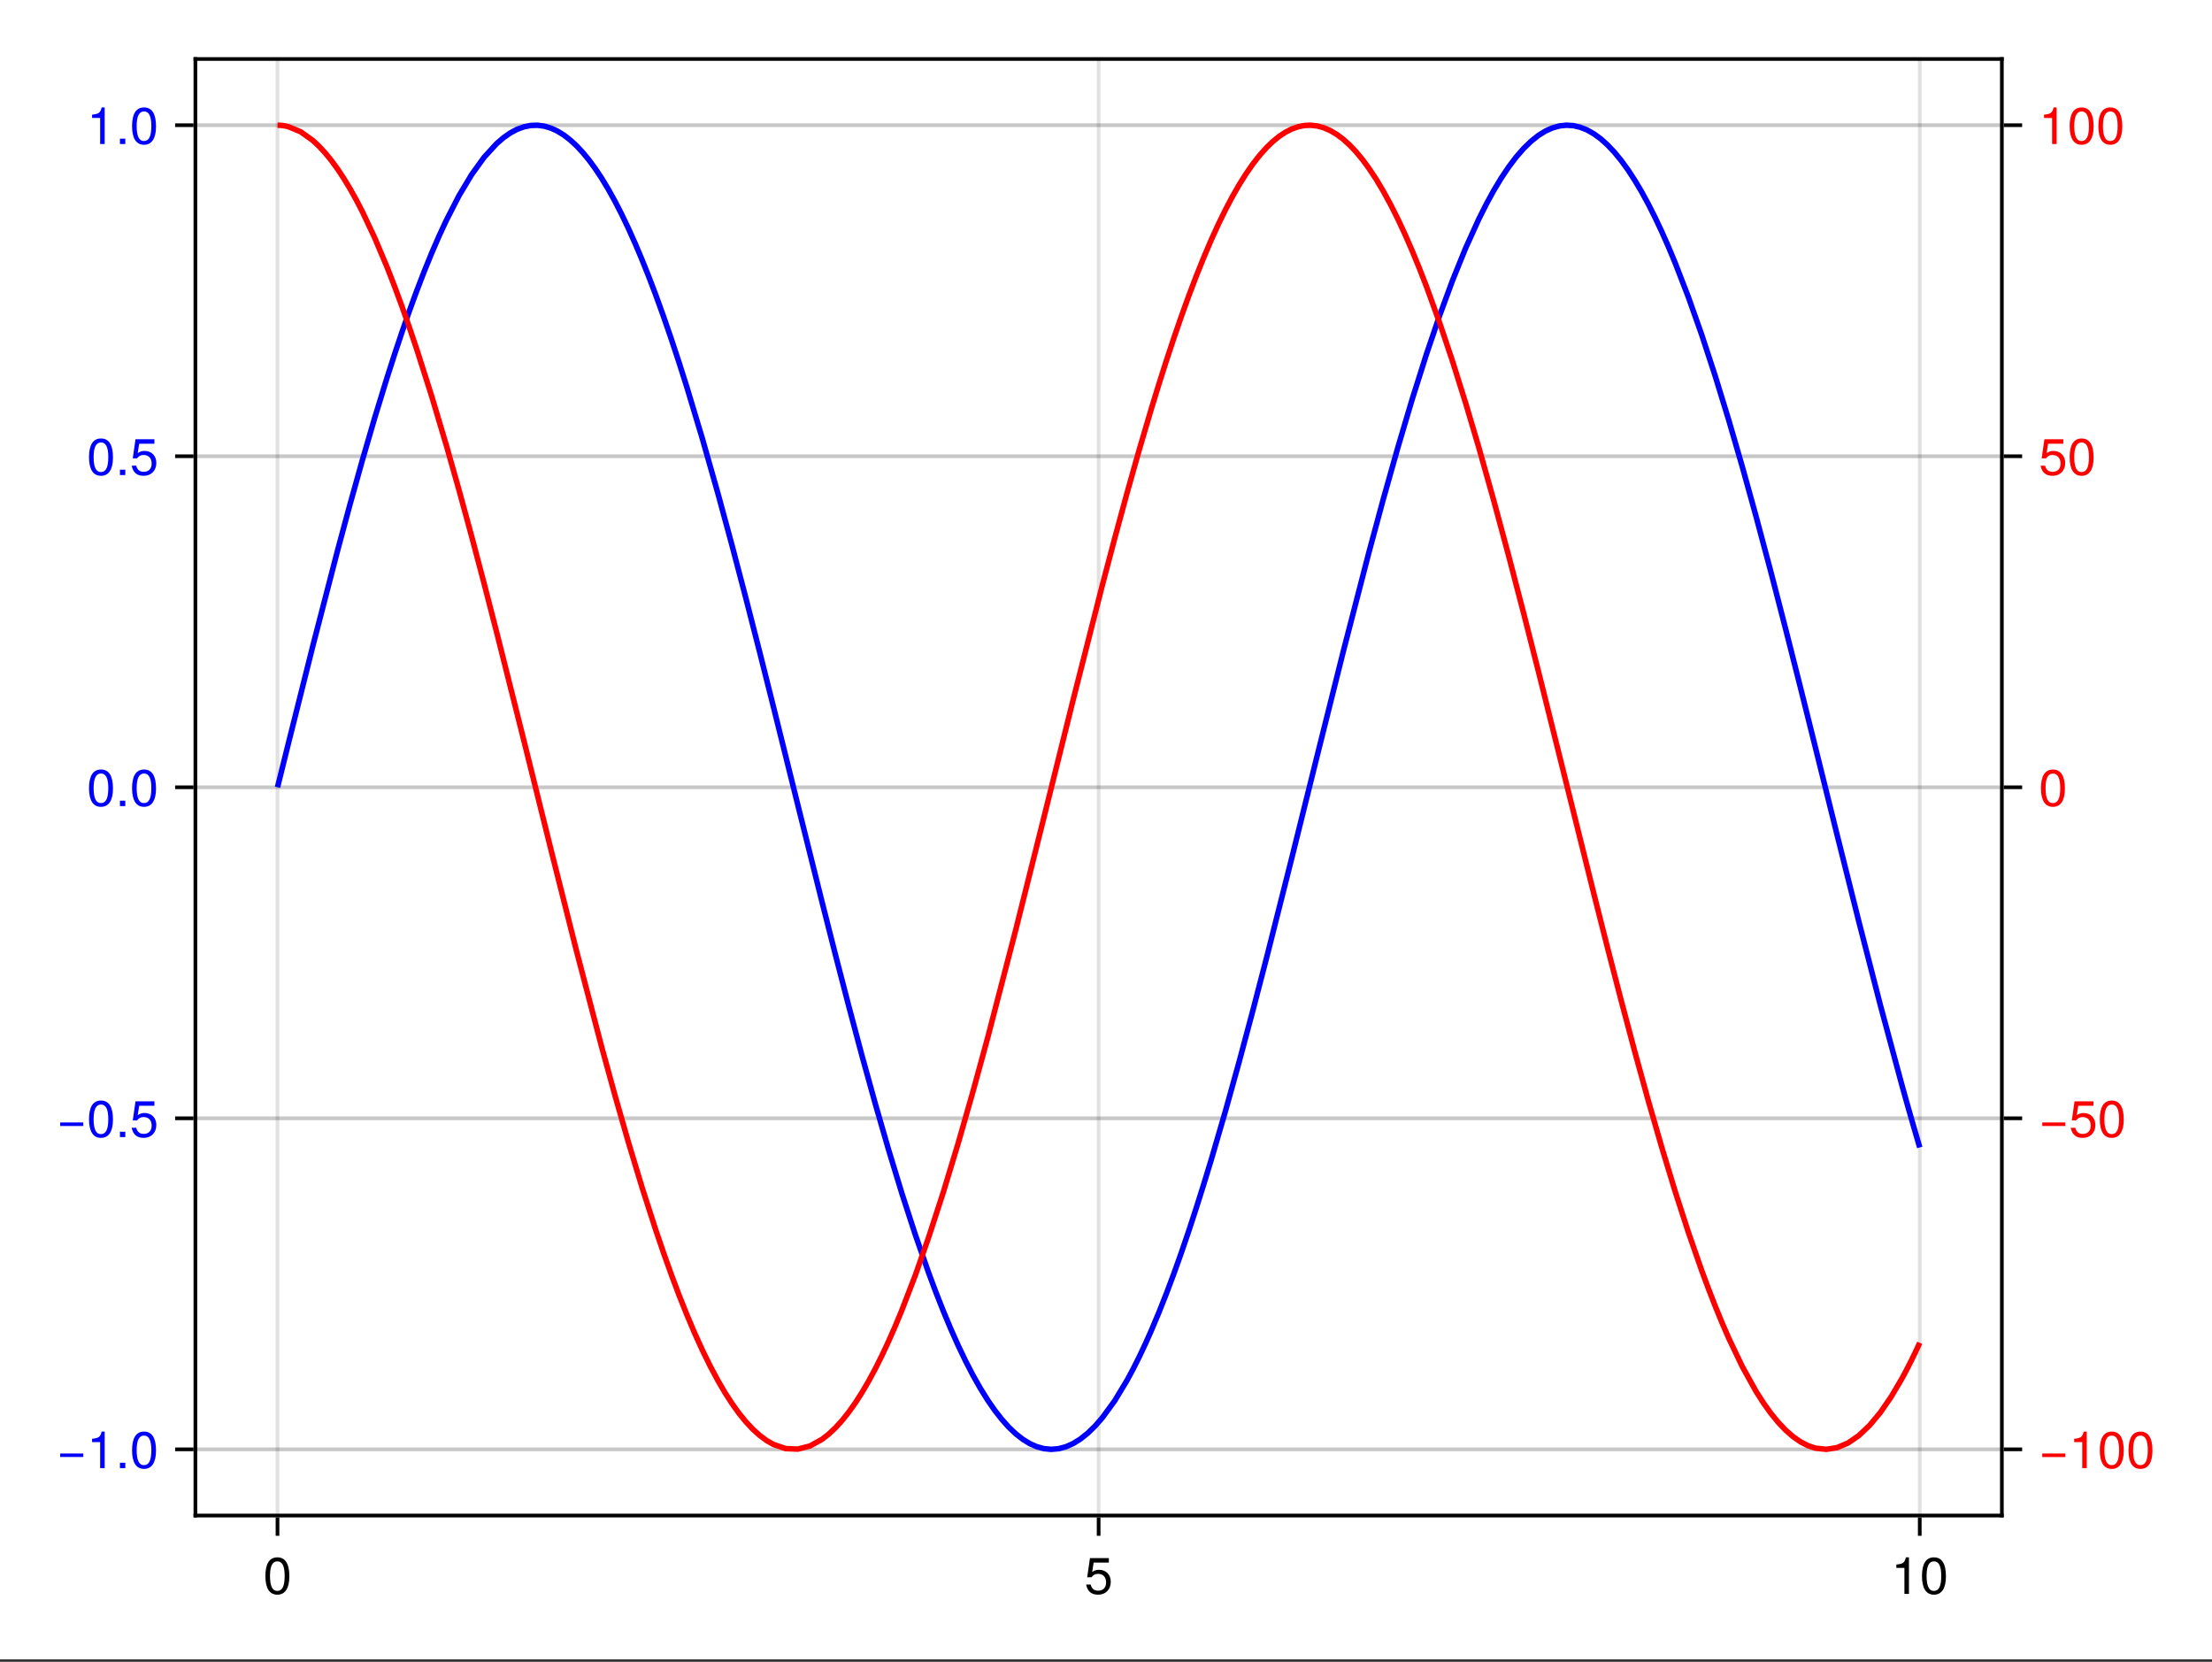 <?xml version="1.0" encoding="UTF-8"?>
<svg xmlns="http://www.w3.org/2000/svg" xmlns:xlink="http://www.w3.org/1999/xlink" width="450" height="338" viewBox="0 0 450 338">
<rect x="0" y="0" width="450" height="338" fill="#333333" stroke="none"/>
<defs>
<g>
<g id="glyph-0-0-59ad409f">
<path d="M 5.328 -3.578 C 5.328 -1.141 4.469 0.156 2.891 0.156 C 1.297 0.156 0.453 -1.141 0.453 -3.641 C 0.453 -6.141 1.281 -7.438 2.891 -7.438 C 4.5 -7.438 5.328 -6.156 5.328 -3.578 Z M 4.375 -3.672 C 4.375 -5.656 3.891 -6.625 2.891 -6.625 C 1.891 -6.625 1.391 -5.672 1.391 -3.641 C 1.391 -1.594 1.891 -0.609 2.859 -0.609 C 3.891 -0.609 4.375 -1.547 4.375 -3.672 Z M 4.375 -3.672 "/>
</g>
<g id="glyph-0-1-59ad409f">
<path d="M 5.391 -2.469 C 5.391 -0.891 4.344 0.156 2.828 0.156 C 1.516 0.156 0.672 -0.438 0.375 -1.906 C 0.375 -1.906 1.297 -1.906 1.297 -1.906 C 1.516 -1.078 2 -0.656 2.812 -0.656 C 3.828 -0.656 4.438 -1.266 4.438 -2.344 C 4.438 -3.438 3.812 -4.078 2.812 -4.078 C 2.234 -4.078 1.875 -3.906 1.453 -3.391 C 1.453 -3.391 0.594 -3.391 0.594 -3.391 C 0.594 -3.391 1.156 -7.281 1.156 -7.281 C 1.156 -7.281 5 -7.281 5 -7.281 C 5 -7.281 5 -6.375 5 -6.375 C 5 -6.375 1.906 -6.375 1.906 -6.375 C 1.906 -6.375 1.609 -4.453 1.609 -4.453 C 2.031 -4.766 2.453 -4.906 2.984 -4.906 C 4.406 -4.906 5.391 -3.938 5.391 -2.469 Z M 5.391 -2.469 "/>
</g>
<g id="glyph-0-2-59ad409f">
<path d="M 3.641 0 C 3.641 0 2.719 0 2.719 0 C 2.719 0 2.719 -5.297 2.719 -5.297 C 2.719 -5.297 1.078 -5.297 1.078 -5.297 C 1.078 -5.297 1.078 -5.969 1.078 -5.969 C 2.5 -6.141 2.703 -6.297 3.031 -7.438 C 3.031 -7.438 3.641 -7.438 3.641 -7.438 C 3.641 -7.438 3.641 0 3.641 0 Z M 3.641 0 "/>
</g>
<g id="glyph-1-0-59ad409f">
<path d="M 5.422 -2.266 C 5.422 -2.266 0.719 -2.266 0.719 -2.266 C 0.719 -2.266 0.719 -2.984 0.719 -2.984 C 0.719 -2.984 5.422 -2.984 5.422 -2.984 C 5.422 -2.984 5.422 -2.266 5.422 -2.266 Z M 5.422 -2.266 "/>
</g>
<g id="glyph-2-0-59ad409f">
<path d="M 3.641 0 C 3.641 0 2.719 0 2.719 0 C 2.719 0 2.719 -5.297 2.719 -5.297 C 2.719 -5.297 1.078 -5.297 1.078 -5.297 C 1.078 -5.297 1.078 -5.969 1.078 -5.969 C 2.5 -6.141 2.703 -6.297 3.031 -7.438 C 3.031 -7.438 3.641 -7.438 3.641 -7.438 C 3.641 -7.438 3.641 0 3.641 0 Z M 3.641 0 "/>
</g>
<g id="glyph-2-1-59ad409f">
<path d="M 5.328 -3.578 C 5.328 -1.141 4.469 0.156 2.891 0.156 C 1.297 0.156 0.453 -1.141 0.453 -3.641 C 0.453 -6.141 1.281 -7.438 2.891 -7.438 C 4.5 -7.438 5.328 -6.156 5.328 -3.578 Z M 4.375 -3.672 C 4.375 -5.656 3.891 -6.625 2.891 -6.625 C 1.891 -6.625 1.391 -5.672 1.391 -3.641 C 1.391 -1.594 1.891 -0.609 2.859 -0.609 C 3.891 -0.609 4.375 -1.547 4.375 -3.672 Z M 4.375 -3.672 "/>
</g>
<g id="glyph-3-0-59ad409f">
<path d="M 2 0 C 2 0 0.906 0 0.906 0 C 0.906 0 0.906 -1.094 0.906 -1.094 C 0.906 -1.094 2 -1.094 2 -1.094 C 2 -1.094 2 0 2 0 Z M 2 0 "/>
</g>
<g id="glyph-4-0-59ad409f">
<path d="M 5.422 -2.266 C 5.422 -2.266 0.719 -2.266 0.719 -2.266 C 0.719 -2.266 0.719 -2.984 0.719 -2.984 C 0.719 -2.984 5.422 -2.984 5.422 -2.984 C 5.422 -2.984 5.422 -2.266 5.422 -2.266 Z M 5.422 -2.266 "/>
</g>
<g id="glyph-5-0-59ad409f">
<path d="M 5.328 -3.578 C 5.328 -1.141 4.469 0.156 2.891 0.156 C 1.297 0.156 0.453 -1.141 0.453 -3.641 C 0.453 -6.141 1.281 -7.438 2.891 -7.438 C 4.5 -7.438 5.328 -6.156 5.328 -3.578 Z M 4.375 -3.672 C 4.375 -5.656 3.891 -6.625 2.891 -6.625 C 1.891 -6.625 1.391 -5.672 1.391 -3.641 C 1.391 -1.594 1.891 -0.609 2.859 -0.609 C 3.891 -0.609 4.375 -1.547 4.375 -3.672 Z M 4.375 -3.672 "/>
</g>
<g id="glyph-5-1-59ad409f">
<path d="M 5.391 -2.469 C 5.391 -0.891 4.344 0.156 2.828 0.156 C 1.516 0.156 0.672 -0.438 0.375 -1.906 C 0.375 -1.906 1.297 -1.906 1.297 -1.906 C 1.516 -1.078 2 -0.656 2.812 -0.656 C 3.828 -0.656 4.438 -1.266 4.438 -2.344 C 4.438 -3.438 3.812 -4.078 2.812 -4.078 C 2.234 -4.078 1.875 -3.906 1.453 -3.391 C 1.453 -3.391 0.594 -3.391 0.594 -3.391 C 0.594 -3.391 1.156 -7.281 1.156 -7.281 C 1.156 -7.281 5 -7.281 5 -7.281 C 5 -7.281 5 -6.375 5 -6.375 C 5 -6.375 1.906 -6.375 1.906 -6.375 C 1.906 -6.375 1.609 -4.453 1.609 -4.453 C 2.031 -4.766 2.453 -4.906 2.984 -4.906 C 4.406 -4.906 5.391 -3.938 5.391 -2.469 Z M 5.391 -2.469 "/>
</g>
<g id="glyph-6-0-59ad409f">
<path d="M 2 0 C 2 0 0.906 0 0.906 0 C 0.906 0 0.906 -1.094 0.906 -1.094 C 0.906 -1.094 2 -1.094 2 -1.094 C 2 -1.094 2 0 2 0 Z M 2 0 "/>
</g>
<g id="glyph-7-0-59ad409f">
<path d="M 5.328 -3.578 C 5.328 -1.141 4.469 0.156 2.891 0.156 C 1.297 0.156 0.453 -1.141 0.453 -3.641 C 0.453 -6.141 1.281 -7.438 2.891 -7.438 C 4.5 -7.438 5.328 -6.156 5.328 -3.578 Z M 4.375 -3.672 C 4.375 -5.656 3.891 -6.625 2.891 -6.625 C 1.891 -6.625 1.391 -5.672 1.391 -3.641 C 1.391 -1.594 1.891 -0.609 2.859 -0.609 C 3.891 -0.609 4.375 -1.547 4.375 -3.672 Z M 4.375 -3.672 "/>
</g>
<g id="glyph-8-0-59ad409f">
<path d="M 5.328 -3.578 C 5.328 -1.141 4.469 0.156 2.891 0.156 C 1.297 0.156 0.453 -1.141 0.453 -3.641 C 0.453 -6.141 1.281 -7.438 2.891 -7.438 C 4.5 -7.438 5.328 -6.156 5.328 -3.578 Z M 4.375 -3.672 C 4.375 -5.656 3.891 -6.625 2.891 -6.625 C 1.891 -6.625 1.391 -5.672 1.391 -3.641 C 1.391 -1.594 1.891 -0.609 2.859 -0.609 C 3.891 -0.609 4.375 -1.547 4.375 -3.672 Z M 4.375 -3.672 "/>
</g>
<g id="glyph-9-0-59ad409f">
<path d="M 2 0 C 2 0 0.906 0 0.906 0 C 0.906 0 0.906 -1.094 0.906 -1.094 C 0.906 -1.094 2 -1.094 2 -1.094 C 2 -1.094 2 0 2 0 Z M 2 0 "/>
</g>
<g id="glyph-10-0-59ad409f">
<path d="M 5.391 -2.469 C 5.391 -0.891 4.344 0.156 2.828 0.156 C 1.516 0.156 0.672 -0.438 0.375 -1.906 C 0.375 -1.906 1.297 -1.906 1.297 -1.906 C 1.516 -1.078 2 -0.656 2.812 -0.656 C 3.828 -0.656 4.438 -1.266 4.438 -2.344 C 4.438 -3.438 3.812 -4.078 2.812 -4.078 C 2.234 -4.078 1.875 -3.906 1.453 -3.391 C 1.453 -3.391 0.594 -3.391 0.594 -3.391 C 0.594 -3.391 1.156 -7.281 1.156 -7.281 C 1.156 -7.281 5 -7.281 5 -7.281 C 5 -7.281 5 -6.375 5 -6.375 C 5 -6.375 1.906 -6.375 1.906 -6.375 C 1.906 -6.375 1.609 -4.453 1.609 -4.453 C 2.031 -4.766 2.453 -4.906 2.984 -4.906 C 4.406 -4.906 5.391 -3.938 5.391 -2.469 Z M 5.391 -2.469 "/>
</g>
<g id="glyph-11-0-59ad409f">
<path d="M 3.641 0 C 3.641 0 2.719 0 2.719 0 C 2.719 0 2.719 -5.297 2.719 -5.297 C 2.719 -5.297 1.078 -5.297 1.078 -5.297 C 1.078 -5.297 1.078 -5.969 1.078 -5.969 C 2.5 -6.141 2.703 -6.297 3.031 -7.438 C 3.031 -7.438 3.641 -7.438 3.641 -7.438 C 3.641 -7.438 3.641 0 3.641 0 Z M 3.641 0 "/>
</g>
<g id="glyph-12-0-59ad409f">
<path d="M 2 0 C 2 0 0.906 0 0.906 0 C 0.906 0 0.906 -1.094 0.906 -1.094 C 0.906 -1.094 2 -1.094 2 -1.094 C 2 -1.094 2 0 2 0 Z M 2 0 "/>
</g>
<g id="glyph-13-0-59ad409f">
<path d="M 5.328 -3.578 C 5.328 -1.141 4.469 0.156 2.891 0.156 C 1.297 0.156 0.453 -1.141 0.453 -3.641 C 0.453 -6.141 1.281 -7.438 2.891 -7.438 C 4.5 -7.438 5.328 -6.156 5.328 -3.578 Z M 4.375 -3.672 C 4.375 -5.656 3.891 -6.625 2.891 -6.625 C 1.891 -6.625 1.391 -5.672 1.391 -3.641 C 1.391 -1.594 1.891 -0.609 2.859 -0.609 C 3.891 -0.609 4.375 -1.547 4.375 -3.672 Z M 4.375 -3.672 "/>
</g>
<g id="glyph-14-0-59ad409f">
<path d="M 5.422 -2.266 C 5.422 -2.266 0.719 -2.266 0.719 -2.266 C 0.719 -2.266 0.719 -2.984 0.719 -2.984 C 0.719 -2.984 5.422 -2.984 5.422 -2.984 C 5.422 -2.984 5.422 -2.266 5.422 -2.266 Z M 5.422 -2.266 "/>
</g>
<g id="glyph-14-1-59ad409f">
<path d="M 3.641 0 C 3.641 0 2.719 0 2.719 0 C 2.719 0 2.719 -5.297 2.719 -5.297 C 2.719 -5.297 1.078 -5.297 1.078 -5.297 C 1.078 -5.297 1.078 -5.969 1.078 -5.969 C 2.5 -6.141 2.703 -6.297 3.031 -7.438 C 3.031 -7.438 3.641 -7.438 3.641 -7.438 C 3.641 -7.438 3.641 0 3.641 0 Z M 3.641 0 "/>
</g>
<g id="glyph-14-2-59ad409f">
<path d="M 5.391 -2.469 C 5.391 -0.891 4.344 0.156 2.828 0.156 C 1.516 0.156 0.672 -0.438 0.375 -1.906 C 0.375 -1.906 1.297 -1.906 1.297 -1.906 C 1.516 -1.078 2 -0.656 2.812 -0.656 C 3.828 -0.656 4.438 -1.266 4.438 -2.344 C 4.438 -3.438 3.812 -4.078 2.812 -4.078 C 2.234 -4.078 1.875 -3.906 1.453 -3.391 C 1.453 -3.391 0.594 -3.391 0.594 -3.391 C 0.594 -3.391 1.156 -7.281 1.156 -7.281 C 1.156 -7.281 5 -7.281 5 -7.281 C 5 -7.281 5 -6.375 5 -6.375 C 5 -6.375 1.906 -6.375 1.906 -6.375 C 1.906 -6.375 1.609 -4.453 1.609 -4.453 C 2.031 -4.766 2.453 -4.906 2.984 -4.906 C 4.406 -4.906 5.391 -3.938 5.391 -2.469 Z M 5.391 -2.469 "/>
</g>
<g id="glyph-15-0-59ad409f">
<path d="M 5.328 -3.578 C 5.328 -1.141 4.469 0.156 2.891 0.156 C 1.297 0.156 0.453 -1.141 0.453 -3.641 C 0.453 -6.141 1.281 -7.438 2.891 -7.438 C 4.5 -7.438 5.328 -6.156 5.328 -3.578 Z M 4.375 -3.672 C 4.375 -5.656 3.891 -6.625 2.891 -6.625 C 1.891 -6.625 1.391 -5.672 1.391 -3.641 C 1.391 -1.594 1.891 -0.609 2.859 -0.609 C 3.891 -0.609 4.375 -1.547 4.375 -3.672 Z M 4.375 -3.672 "/>
</g>
<g id="glyph-16-0-59ad409f">
<path d="M 5.328 -3.578 C 5.328 -1.141 4.469 0.156 2.891 0.156 C 1.297 0.156 0.453 -1.141 0.453 -3.641 C 0.453 -6.141 1.281 -7.438 2.891 -7.438 C 4.5 -7.438 5.328 -6.156 5.328 -3.578 Z M 4.375 -3.672 C 4.375 -5.656 3.891 -6.625 2.891 -6.625 C 1.891 -6.625 1.391 -5.672 1.391 -3.641 C 1.391 -1.594 1.891 -0.609 2.859 -0.609 C 3.891 -0.609 4.375 -1.547 4.375 -3.672 Z M 4.375 -3.672 "/>
</g>
<g id="glyph-17-0-59ad409f">
<path d="M 3.641 0 C 3.641 0 2.719 0 2.719 0 C 2.719 0 2.719 -5.297 2.719 -5.297 C 2.719 -5.297 1.078 -5.297 1.078 -5.297 C 1.078 -5.297 1.078 -5.969 1.078 -5.969 C 2.5 -6.141 2.703 -6.297 3.031 -7.438 C 3.031 -7.438 3.641 -7.438 3.641 -7.438 C 3.641 -7.438 3.641 0 3.641 0 Z M 3.641 0 "/>
</g>
<g id="glyph-18-0-59ad409f">
<path d="M 5.328 -3.578 C 5.328 -1.141 4.469 0.156 2.891 0.156 C 1.297 0.156 0.453 -1.141 0.453 -3.641 C 0.453 -6.141 1.281 -7.438 2.891 -7.438 C 4.5 -7.438 5.328 -6.156 5.328 -3.578 Z M 4.375 -3.672 C 4.375 -5.656 3.891 -6.625 2.891 -6.625 C 1.891 -6.625 1.391 -5.672 1.391 -3.641 C 1.391 -1.594 1.891 -0.609 2.859 -0.609 C 3.891 -0.609 4.375 -1.547 4.375 -3.672 Z M 4.375 -3.672 "/>
</g>
<g id="glyph-19-0-59ad409f">
<path d="M 5.328 -3.578 C 5.328 -1.141 4.469 0.156 2.891 0.156 C 1.297 0.156 0.453 -1.141 0.453 -3.641 C 0.453 -6.141 1.281 -7.438 2.891 -7.438 C 4.5 -7.438 5.328 -6.156 5.328 -3.578 Z M 4.375 -3.672 C 4.375 -5.656 3.891 -6.625 2.891 -6.625 C 1.891 -6.625 1.391 -5.672 1.391 -3.641 C 1.391 -1.594 1.891 -0.609 2.859 -0.609 C 3.891 -0.609 4.375 -1.547 4.375 -3.672 Z M 4.375 -3.672 "/>
</g>
</g>
</defs>
<path fill-rule="nonzero" fill="rgb(100%, 100%, 100%)" fill-opacity="1" d="M 0 0 L 450 0 L 450 337.5 L 0 337.5 Z M 0 0 "/>
<path fill-rule="nonzero" fill="rgb(100%, 100%, 100%)" fill-opacity="1" d="M 39.75 308.25 L 407.25 308.25 L 407.25 12 L 39.75 12 Z M 39.75 308.25 "/>
<path fill-rule="nonzero" fill="rgb(100%, 100%, 100%)" fill-opacity="1" d="M 39.75 308.25 L 407.25 308.25 L 407.25 12 L 39.75 12 Z M 39.75 308.25 "/>
<path fill="none" stroke-width="1" stroke-linecap="butt" stroke-linejoin="miter" stroke="rgb(0%, 0%, 0%)" stroke-opacity="0.12" stroke-miterlimit="1.155" d="M 75.271 411 L 75.271 16 " transform="matrix(0.75, 0, 0, 0.75, 0, 0)"/>
<path fill="none" stroke-width="1" stroke-linecap="butt" stroke-linejoin="miter" stroke="rgb(0%, 0%, 0%)" stroke-opacity="0.12" stroke-miterlimit="1.155" d="M 298 411 L 298 16 " transform="matrix(0.75, 0, 0, 0.75, 0, 0)"/>
<path fill="none" stroke-width="1" stroke-linecap="butt" stroke-linejoin="miter" stroke="rgb(0%, 0%, 0%)" stroke-opacity="0.12" stroke-miterlimit="1.155" d="M 520.729 411 L 520.729 16 " transform="matrix(0.75, 0, 0, 0.75, 0, 0)"/>
<path fill="none" stroke-width="1" stroke-linecap="butt" stroke-linejoin="miter" stroke="rgb(0%, 0%, 0%)" stroke-opacity="0.12" stroke-miterlimit="1.155" d="M 53 393.047 L 543 393.047 " transform="matrix(0.75, 0, 0, 0.75, 0, 0)"/>
<path fill="none" stroke-width="1" stroke-linecap="butt" stroke-linejoin="miter" stroke="rgb(0%, 0%, 0%)" stroke-opacity="0.12" stroke-miterlimit="1.155" d="M 53 303.271 L 543 303.271 " transform="matrix(0.75, 0, 0, 0.75, 0, 0)"/>
<path fill="none" stroke-width="1" stroke-linecap="butt" stroke-linejoin="miter" stroke="rgb(0%, 0%, 0%)" stroke-opacity="0.12" stroke-miterlimit="1.155" d="M 53 213.5 L 543 213.5 " transform="matrix(0.75, 0, 0, 0.75, 0, 0)"/>
<path fill="none" stroke-width="1" stroke-linecap="butt" stroke-linejoin="miter" stroke="rgb(0%, 0%, 0%)" stroke-opacity="0.12" stroke-miterlimit="1.155" d="M 53 123.724 L 543 123.724 " transform="matrix(0.75, 0, 0, 0.75, 0, 0)"/>
<path fill="none" stroke-width="1" stroke-linecap="butt" stroke-linejoin="miter" stroke="rgb(0%, 0%, 0%)" stroke-opacity="0.12" stroke-miterlimit="1.155" d="M 53 33.953 L 543 33.953 " transform="matrix(0.75, 0, 0, 0.75, 0, 0)"/>
<path fill="none" stroke-width="1" stroke-linecap="butt" stroke-linejoin="miter" stroke="rgb(0%, 0%, 0%)" stroke-opacity="0.12" stroke-miterlimit="1.155" d="M 543 393.047 L 53 393.047 " transform="matrix(0.75, 0, 0, 0.75, 0, 0)"/>
<path fill="none" stroke-width="1" stroke-linecap="butt" stroke-linejoin="miter" stroke="rgb(0%, 0%, 0%)" stroke-opacity="0.12" stroke-miterlimit="1.155" d="M 543 303.276 L 53 303.276 " transform="matrix(0.75, 0, 0, 0.75, 0, 0)"/>
<path fill="none" stroke-width="1" stroke-linecap="butt" stroke-linejoin="miter" stroke="rgb(0%, 0%, 0%)" stroke-opacity="0.12" stroke-miterlimit="1.155" d="M 543 213.5 L 53 213.5 " transform="matrix(0.75, 0, 0, 0.75, 0, 0)"/>
<path fill="none" stroke-width="1" stroke-linecap="butt" stroke-linejoin="miter" stroke="rgb(0%, 0%, 0%)" stroke-opacity="0.12" stroke-miterlimit="1.155" d="M 543 123.729 L 53 123.729 " transform="matrix(0.75, 0, 0, 0.75, 0, 0)"/>
<path fill="none" stroke-width="1" stroke-linecap="butt" stroke-linejoin="miter" stroke="rgb(0%, 0%, 0%)" stroke-opacity="0.12" stroke-miterlimit="1.155" d="M 543 33.953 L 53 33.953 " transform="matrix(0.75, 0, 0, 0.75, 0, 0)"/>
<g fill="rgb(0%, 0%, 0%)" fill-opacity="1">
<use xlink:href="#glyph-0-0-59ad409f" x="53.536" y="324.193"/>
</g>
<g fill="rgb(0%, 0%, 0%)" fill-opacity="1">
<use xlink:href="#glyph-0-1-59ad409f" x="220.581" y="324.193"/>
</g>
<g fill="rgb(0%, 0%, 0%)" fill-opacity="1">
<use xlink:href="#glyph-0-2-59ad409f" x="384.707" y="324.193"/>
</g>
<g fill="rgb(0%, 0%, 0%)" fill-opacity="1">
<use xlink:href="#glyph-0-0-59ad409f" x="390.545" y="324.193"/>
</g>
<g fill="rgb(0%, 0%, 100%)" fill-opacity="1">
<use xlink:href="#glyph-1-0-59ad409f" x="11.523" y="298.611"/>
</g>
<g fill="rgb(0%, 0%, 100%)" fill-opacity="1">
<use xlink:href="#glyph-2-0-59ad409f" x="17.655" y="298.611"/>
</g>
<g fill="rgb(0%, 0%, 100%)" fill-opacity="1">
<use xlink:href="#glyph-3-0-59ad409f" x="23.493" y="298.611"/>
</g>
<g fill="rgb(0%, 0%, 100%)" fill-opacity="1">
<use xlink:href="#glyph-2-1-59ad409f" x="26.412" y="298.611"/>
</g>
<g fill="rgb(0%, 0%, 100%)" fill-opacity="1">
<use xlink:href="#glyph-4-0-59ad409f" x="11.523" y="231.281"/>
</g>
<g fill="rgb(0%, 0%, 100%)" fill-opacity="1">
<use xlink:href="#glyph-5-0-59ad409f" x="17.655" y="231.281"/>
</g>
<g fill="rgb(0%, 0%, 100%)" fill-opacity="1">
<use xlink:href="#glyph-6-0-59ad409f" x="23.493" y="231.281"/>
</g>
<g fill="rgb(0%, 0%, 100%)" fill-opacity="1">
<use xlink:href="#glyph-5-1-59ad409f" x="26.412" y="231.281"/>
</g>
<g fill="rgb(0%, 0%, 100%)" fill-opacity="1">
<use xlink:href="#glyph-2-1-59ad409f" x="17.655" y="163.951"/>
</g>
<g fill="rgb(0%, 0%, 100%)" fill-opacity="1">
<use xlink:href="#glyph-3-0-59ad409f" x="23.493" y="163.951"/>
</g>
<g fill="rgb(0%, 0%, 100%)" fill-opacity="1">
<use xlink:href="#glyph-7-0-59ad409f" x="26.412" y="163.951"/>
</g>
<g fill="rgb(0%, 0%, 100%)" fill-opacity="1">
<use xlink:href="#glyph-8-0-59ad409f" x="17.655" y="96.621"/>
</g>
<g fill="rgb(0%, 0%, 100%)" fill-opacity="1">
<use xlink:href="#glyph-9-0-59ad409f" x="23.493" y="96.621"/>
</g>
<g fill="rgb(0%, 0%, 100%)" fill-opacity="1">
<use xlink:href="#glyph-10-0-59ad409f" x="26.412" y="96.621"/>
</g>
<g fill="rgb(0%, 0%, 100%)" fill-opacity="1">
<use xlink:href="#glyph-11-0-59ad409f" x="17.655" y="29.29"/>
</g>
<g fill="rgb(0%, 0%, 100%)" fill-opacity="1">
<use xlink:href="#glyph-12-0-59ad409f" x="23.493" y="29.29"/>
</g>
<g fill="rgb(0%, 0%, 100%)" fill-opacity="1">
<use xlink:href="#glyph-13-0-59ad409f" x="26.412" y="29.29"/>
</g>
<path fill="none" stroke-width="1.5" stroke-linecap="butt" stroke-linejoin="miter" stroke="rgb(0%, 0%, 100%)" stroke-opacity="1" stroke-miterlimit="2" d="M 75.271 213.5 L 76 210.578 L 77.448 204.734 L 78.172 201.818 L 84.875 175.089 L 91.583 149.224 L 94.932 136.802 L 98.286 124.812 L 101.635 113.328 L 104.99 102.411 L 107.005 96.146 L 109.016 90.125 L 111.031 84.354 L 113.047 78.849 L 115.062 73.615 L 117.073 68.672 L 119.089 64.021 L 121.104 59.677 L 124.51 53.052 L 127.917 47.365 L 131.323 42.646 L 134.729 38.927 L 136.578 37.339 L 138.432 36.047 L 140.281 35.062 L 142.13 34.391 L 143.979 34.021 L 145.828 33.969 L 147.682 34.219 L 149.531 34.781 L 151.234 35.573 L 152.943 36.625 L 154.646 37.938 L 156.354 39.505 L 158.057 41.328 L 159.766 43.406 L 161.469 45.729 L 163.177 48.302 L 165.005 51.328 L 166.833 54.625 L 168.661 58.193 L 170.49 62.021 L 172.318 66.104 L 174.146 70.438 L 175.974 75.01 L 177.807 79.818 L 179.922 85.667 L 182.042 91.807 L 184.161 98.219 L 186.281 104.896 L 190.516 118.964 L 194.755 133.891 L 198.521 147.766 L 202.286 162.104 L 206.052 176.812 L 209.818 191.786 L 216.422 218.349 L 223.026 244.812 L 226.625 258.979 L 230.224 272.854 L 233.823 286.344 L 237.427 299.354 L 241.047 311.875 L 244.667 323.75 L 248.292 334.891 L 251.911 345.234 L 253.911 350.583 L 255.917 355.656 L 257.917 360.438 L 259.922 364.927 L 261.922 369.109 L 263.922 372.974 L 265.927 376.521 L 267.927 379.734 L 269.833 382.484 L 271.74 384.922 L 273.641 387.047 L 275.547 388.859 L 277.453 390.344 L 279.359 391.51 L 281.26 392.349 L 283.167 392.859 L 285.146 393.047 L 287.13 392.875 L 289.109 392.349 L 291.089 391.474 L 293.073 390.24 L 295.052 388.661 L 297.031 386.734 L 299.01 384.469 L 302.349 379.891 L 305.682 374.375 L 307.349 371.281 L 309.016 367.964 L 310.682 364.432 L 312.349 360.688 L 314.385 355.839 L 316.422 350.688 L 318.458 345.255 L 320.495 339.547 L 322.531 333.573 L 324.562 327.349 L 326.599 320.885 L 328.635 314.203 L 332.365 301.422 L 336.094 288.021 L 339.823 274.099 L 343.552 259.755 L 350.443 232.479 L 357.333 204.75 L 364.307 176.88 L 371.286 149.906 L 375.198 135.432 L 379.109 121.557 L 383.016 108.391 L 386.927 96.031 L 390.474 85.615 L 394.016 76.005 L 397.557 67.266 L 401.104 59.448 L 403.13 55.411 L 405.156 51.698 L 407.188 48.323 L 409.214 45.292 L 411.245 42.604 L 413.271 40.276 L 415.302 38.307 L 417.328 36.698 L 419.208 35.536 L 421.083 34.693 L 422.964 34.161 L 424.844 33.953 L 426.719 34.062 L 428.599 34.495 L 430.479 35.24 L 432.354 36.307 L 434.208 37.661 L 436.057 39.323 L 437.911 41.286 L 439.76 43.547 L 441.615 46.099 L 443.464 48.943 L 445.318 52.068 L 447.167 55.474 L 448.964 59.042 L 450.766 62.865 L 452.562 66.927 L 454.359 71.229 L 457.953 80.526 L 461.552 90.688 L 465.234 101.932 L 468.922 113.943 L 472.609 126.63 L 476.292 139.917 L 480.333 155.047 L 484.37 170.656 L 488.411 186.615 L 492.448 202.797 L 498.312 226.427 L 504.182 249.828 L 510.047 272.604 L 515.911 294.354 L 517.115 298.656 L 518.318 302.896 L 519.526 307.068 L 520.729 311.177 " transform="matrix(0.75, 0, 0, 0.75, 0, 0)"/>
<g fill="rgb(100%, 0%, 0%)" fill-opacity="1">
<use xlink:href="#glyph-14-0-59ad409f" x="414.75" y="298.614"/>
</g>
<g fill="rgb(100%, 0%, 0%)" fill-opacity="1">
<use xlink:href="#glyph-14-1-59ad409f" x="420.882" y="298.614"/>
</g>
<g fill="rgb(100%, 0%, 0%)" fill-opacity="1">
<use xlink:href="#glyph-0-0-59ad409f" x="426.72" y="298.614"/>
</g>
<g fill="rgb(100%, 0%, 0%)" fill-opacity="1">
<use xlink:href="#glyph-0-0-59ad409f" x="432.558" y="298.614"/>
</g>
<g fill="rgb(100%, 0%, 0%)" fill-opacity="1">
<use xlink:href="#glyph-14-0-59ad409f" x="414.75" y="231.284"/>
</g>
<g fill="rgb(100%, 0%, 0%)" fill-opacity="1">
<use xlink:href="#glyph-14-2-59ad409f" x="420.882" y="231.284"/>
</g>
<g fill="rgb(100%, 0%, 0%)" fill-opacity="1">
<use xlink:href="#glyph-0-0-59ad409f" x="426.72" y="231.284"/>
</g>
<g fill="rgb(100%, 0%, 0%)" fill-opacity="1">
<use xlink:href="#glyph-15-0-59ad409f" x="414.75" y="163.954"/>
</g>
<g fill="rgb(100%, 0%, 0%)" fill-opacity="1">
<use xlink:href="#glyph-14-2-59ad409f" x="414.75" y="96.623"/>
</g>
<g fill="rgb(100%, 0%, 0%)" fill-opacity="1">
<use xlink:href="#glyph-16-0-59ad409f" x="420.588" y="96.623"/>
</g>
<g fill="rgb(100%, 0%, 0%)" fill-opacity="1">
<use xlink:href="#glyph-17-0-59ad409f" x="414.75" y="29.293"/>
</g>
<g fill="rgb(100%, 0%, 0%)" fill-opacity="1">
<use xlink:href="#glyph-18-0-59ad409f" x="420.588" y="29.293"/>
</g>
<g fill="rgb(100%, 0%, 0%)" fill-opacity="1">
<use xlink:href="#glyph-19-0-59ad409f" x="426.426" y="29.293"/>
</g>
<path fill="none" stroke-width="1.5" stroke-linecap="butt" stroke-linejoin="miter" stroke="rgb(100%, 0%, 0%)" stroke-opacity="1" stroke-miterlimit="2" d="M 75.271 33.953 L 76 33.979 L 76.724 34.052 L 77.448 34.167 L 78.172 34.333 L 81.526 35.719 L 84.875 38.109 L 86.552 39.682 L 88.229 41.495 L 89.906 43.552 L 91.583 45.854 L 93.255 48.391 L 94.932 51.161 L 96.609 54.161 L 98.286 57.385 L 101.635 64.495 L 104.99 72.448 L 107.005 77.615 L 109.016 83.057 L 111.031 88.766 L 113.047 94.734 L 117.073 107.38 L 121.104 120.896 L 124.51 132.917 L 127.917 145.406 L 131.323 158.297 L 134.729 171.51 L 142.13 200.958 L 149.531 230.75 L 156.354 257.812 L 163.177 283.839 L 166.833 297.151 L 170.49 309.896 L 174.146 321.995 L 177.807 333.365 L 179.922 339.583 L 182.042 345.516 L 184.161 351.156 L 186.281 356.479 L 188.396 361.479 L 190.516 366.146 L 192.635 370.469 L 194.755 374.438 L 196.635 377.656 L 198.521 380.583 L 200.401 383.214 L 202.286 385.536 L 204.167 387.552 L 206.052 389.26 L 207.932 390.656 L 209.818 391.729 L 213.12 392.849 L 216.422 392.984 L 219.724 392.13 L 223.026 390.297 L 224.823 388.891 L 226.625 387.193 L 228.427 385.214 L 230.224 382.953 L 232.026 380.417 L 233.823 377.609 L 235.625 374.531 L 237.427 371.193 L 239.234 367.573 L 241.047 363.698 L 242.859 359.578 L 244.667 355.214 L 248.292 345.792 L 251.911 335.495 L 255.917 323.177 L 259.922 309.974 L 263.922 295.99 L 267.927 281.344 L 275.547 252.057 L 283.167 221.646 L 291.089 189.781 L 299.01 158.672 L 302.349 146.036 L 305.682 133.781 L 309.016 121.974 L 312.349 110.677 L 314.385 104.062 L 316.422 97.672 L 318.458 91.526 L 320.495 85.635 L 322.531 80.01 L 324.562 74.667 L 326.599 69.609 L 328.635 64.854 L 330.5 60.771 L 332.365 56.953 L 334.229 53.411 L 336.094 50.151 L 337.958 47.177 L 339.823 44.49 L 341.688 42.104 L 343.552 40.016 L 345.276 38.359 L 347 36.958 L 348.719 35.828 L 350.443 34.958 L 352.167 34.359 L 353.885 34.026 L 355.609 33.964 L 357.333 34.167 L 359.078 34.646 L 360.818 35.401 L 362.562 36.427 L 364.307 37.729 L 366.052 39.297 L 367.797 41.13 L 369.542 43.234 L 371.286 45.594 L 373.245 48.547 L 375.198 51.818 L 377.151 55.396 L 379.109 59.281 L 381.062 63.464 L 383.016 67.938 L 384.974 72.688 L 386.927 77.714 L 390.474 87.474 L 394.016 98.036 L 397.557 109.328 L 401.104 121.276 L 405.156 135.667 L 409.214 150.703 L 413.271 166.266 L 417.328 182.214 L 424.844 212.333 L 432.354 242.49 L 436.057 257.099 L 439.76 271.411 L 443.464 285.328 L 447.167 298.745 L 450.766 311.208 L 454.359 323.036 L 457.953 334.151 L 461.552 344.479 L 463.396 349.443 L 465.234 354.177 L 467.078 358.672 L 468.922 362.922 L 472.609 370.635 L 476.292 377.276 L 478.312 380.443 L 480.333 383.266 L 482.354 385.74 L 484.37 387.865 L 486.391 389.625 L 488.411 391.026 L 490.427 392.062 L 492.448 392.729 L 495.38 393.047 L 498.312 392.583 L 501.245 391.344 L 504.182 389.333 L 507.115 386.562 L 510.047 383.042 L 512.979 378.786 L 515.911 373.812 L 517.115 371.568 L 518.318 369.208 L 519.526 366.74 L 520.729 364.156 " transform="matrix(0.75, 0, 0, 0.75, 0, 0)"/>
<path fill="none" stroke-width="1" stroke-linecap="butt" stroke-linejoin="miter" stroke="rgb(0%, 0%, 0%)" stroke-opacity="1" stroke-miterlimit="1.155" d="M 75.271 411.5 L 75.271 416.5 " transform="matrix(0.75, 0, 0, 0.75, 0, 0)"/>
<path fill="none" stroke-width="1" stroke-linecap="butt" stroke-linejoin="miter" stroke="rgb(0%, 0%, 0%)" stroke-opacity="1" stroke-miterlimit="1.155" d="M 298 411.5 L 298 416.5 " transform="matrix(0.75, 0, 0, 0.75, 0, 0)"/>
<path fill="none" stroke-width="1" stroke-linecap="butt" stroke-linejoin="miter" stroke="rgb(0%, 0%, 0%)" stroke-opacity="1" stroke-miterlimit="1.155" d="M 520.729 411.5 L 520.729 416.5 " transform="matrix(0.75, 0, 0, 0.75, 0, 0)"/>
<path fill="none" stroke-width="1" stroke-linecap="butt" stroke-linejoin="miter" stroke="rgb(0%, 0%, 0%)" stroke-opacity="1" stroke-miterlimit="1.155" d="M 52.5 393.047 L 47.5 393.047 " transform="matrix(0.75, 0, 0, 0.75, 0, 0)"/>
<path fill="none" stroke-width="1" stroke-linecap="butt" stroke-linejoin="miter" stroke="rgb(0%, 0%, 0%)" stroke-opacity="1" stroke-miterlimit="1.155" d="M 52.5 303.271 L 47.5 303.271 " transform="matrix(0.75, 0, 0, 0.75, 0, 0)"/>
<path fill="none" stroke-width="1" stroke-linecap="butt" stroke-linejoin="miter" stroke="rgb(0%, 0%, 0%)" stroke-opacity="1" stroke-miterlimit="1.155" d="M 52.5 213.5 L 47.5 213.5 " transform="matrix(0.75, 0, 0, 0.75, 0, 0)"/>
<path fill="none" stroke-width="1" stroke-linecap="butt" stroke-linejoin="miter" stroke="rgb(0%, 0%, 0%)" stroke-opacity="1" stroke-miterlimit="1.155" d="M 52.5 123.724 L 47.5 123.724 " transform="matrix(0.75, 0, 0, 0.75, 0, 0)"/>
<path fill="none" stroke-width="1" stroke-linecap="butt" stroke-linejoin="miter" stroke="rgb(0%, 0%, 0%)" stroke-opacity="1" stroke-miterlimit="1.155" d="M 52.5 33.953 L 47.5 33.953 " transform="matrix(0.75, 0, 0, 0.75, 0, 0)"/>
<path fill="none" stroke-width="1" stroke-linecap="butt" stroke-linejoin="miter" stroke="rgb(0%, 0%, 0%)" stroke-opacity="1" stroke-miterlimit="1.155" d="M 543.5 393.047 L 548.5 393.047 " transform="matrix(0.75, 0, 0, 0.75, 0, 0)"/>
<path fill="none" stroke-width="1" stroke-linecap="butt" stroke-linejoin="miter" stroke="rgb(0%, 0%, 0%)" stroke-opacity="1" stroke-miterlimit="1.155" d="M 543.5 303.276 L 548.5 303.276 " transform="matrix(0.75, 0, 0, 0.75, 0, 0)"/>
<path fill="none" stroke-width="1" stroke-linecap="butt" stroke-linejoin="miter" stroke="rgb(0%, 0%, 0%)" stroke-opacity="1" stroke-miterlimit="1.155" d="M 543.5 213.5 L 548.5 213.5 " transform="matrix(0.75, 0, 0, 0.75, 0, 0)"/>
<path fill="none" stroke-width="1" stroke-linecap="butt" stroke-linejoin="miter" stroke="rgb(0%, 0%, 0%)" stroke-opacity="1" stroke-miterlimit="1.155" d="M 543.5 123.729 L 548.5 123.729 " transform="matrix(0.75, 0, 0, 0.75, 0, 0)"/>
<path fill="none" stroke-width="1" stroke-linecap="butt" stroke-linejoin="miter" stroke="rgb(0%, 0%, 0%)" stroke-opacity="1" stroke-miterlimit="1.155" d="M 543.5 33.953 L 548.5 33.953 " transform="matrix(0.75, 0, 0, 0.75, 0, 0)"/>
<path fill="none" stroke-width="1" stroke-linecap="butt" stroke-linejoin="miter" stroke="rgb(0%, 0%, 0%)" stroke-opacity="1" stroke-miterlimit="1.155" d="M 52.5 411 L 543.5 411 " transform="matrix(0.75, 0, 0, 0.75, 0, 0)"/>
<path fill="none" stroke-width="1" stroke-linecap="butt" stroke-linejoin="miter" stroke="rgb(0%, 0%, 0%)" stroke-opacity="1" stroke-miterlimit="1.155" d="M 53 411.5 L 53 15.5 " transform="matrix(0.75, 0, 0, 0.75, 0, 0)"/>
<path fill="none" stroke-width="1" stroke-linecap="butt" stroke-linejoin="miter" stroke="rgb(0%, 0%, 0%)" stroke-opacity="1" stroke-miterlimit="1.155" d="M 52.5 16 L 543.5 16 " transform="matrix(0.75, 0, 0, 0.75, 0, 0)"/>
<path fill="none" stroke-width="1" stroke-linecap="butt" stroke-linejoin="miter" stroke="rgb(0%, 0%, 0%)" stroke-opacity="1" stroke-miterlimit="1.155" d="M 543 411.5 L 543 15.5 " transform="matrix(0.75, 0, 0, 0.75, 0, 0)"/>
</svg>
